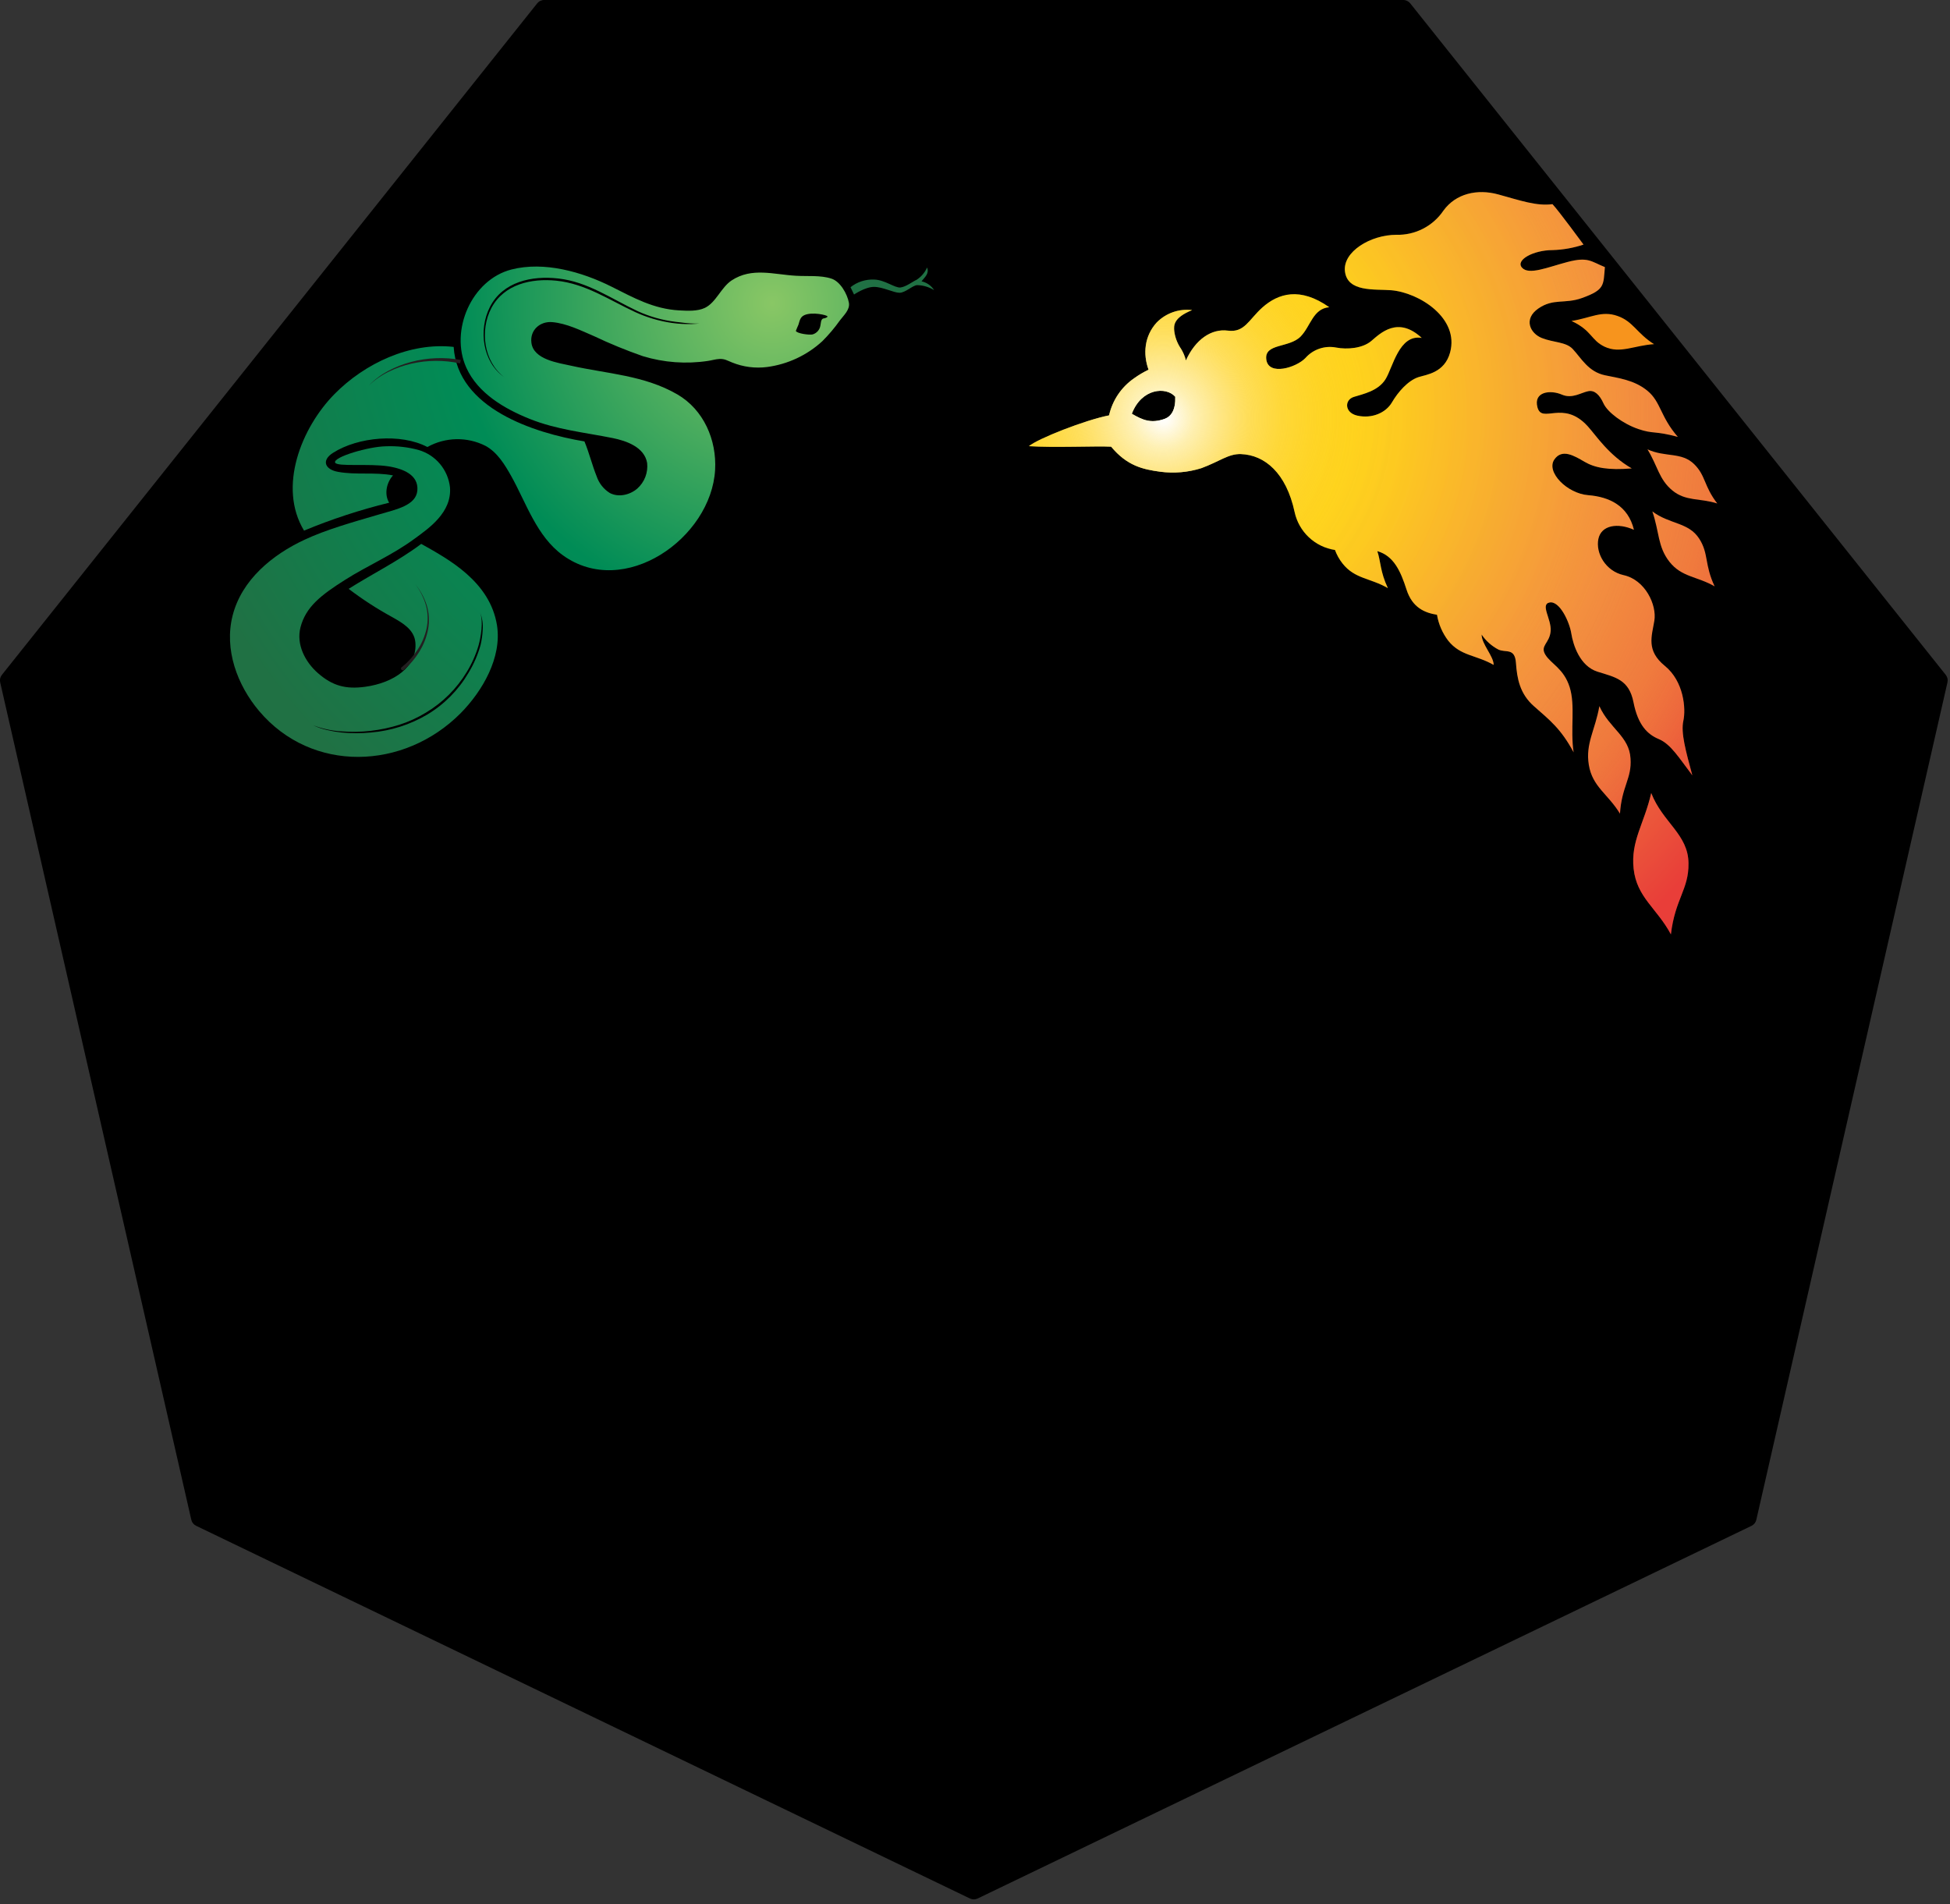 <svg width="212" height="207" viewBox="0 0 212 207" fill="none" xmlns="http://www.w3.org/2000/svg">
<rect x="0" y="0" width="212" height="207" fill="#333333" stroke="none"/>
<path d="M211.54 73.373L153.314 0.36C153.222 0.245 153.105 0.153 152.973 0.091C152.84 0.028 152.695 -0.003 152.548 0H59.172C59.025 -0.003 58.88 0.028 58.747 0.091C58.614 0.153 58.498 0.245 58.406 0.36L0.203 73.373C0.114 73.486 0.051 73.617 0.019 73.756C-0.013 73.896 -0.013 74.041 0.019 74.181L20.799 165.227C20.831 165.367 20.894 165.499 20.983 165.611C21.073 165.724 21.186 165.815 21.316 165.877L105.454 206.401C105.584 206.463 105.726 206.495 105.869 206.495C106.013 206.495 106.155 206.463 106.285 206.401L190.427 165.881C190.556 165.819 190.67 165.728 190.759 165.615C190.849 165.502 190.912 165.371 190.943 165.231L211.724 74.185C211.756 74.044 211.756 73.899 211.725 73.758C211.693 73.618 211.63 73.486 211.54 73.373Z" fill="black"/>
<path d="M183.011 78.364C183.302 77.051 183.065 74.078 181.006 72.398C178.947 70.718 179.575 69.195 179.858 67.484C180.141 65.773 178.874 63.049 176.521 62.528C174.554 62.092 173.459 60.133 173.769 58.605C174.079 57.079 175.889 56.811 177.638 57.599C177.007 54.981 174.959 54.013 172.663 53.833C170.367 53.654 168.052 51.304 168.986 49.953C169.82 48.747 171.14 49.543 172.265 50.202C173.39 50.86 174.826 51.135 177.401 50.925C174.879 49.471 173.54 47.358 172.606 46.333C169.927 43.397 167.631 46.141 167.145 44.266C166.709 42.578 168.546 42.353 169.824 42.908C170.941 43.382 171.906 42.67 172.69 42.525C173.356 42.402 173.899 42.908 174.332 43.861C174.764 44.813 176.444 46.072 178.117 46.643C179.789 47.213 179.831 46.803 182.414 47.5C180.478 45.269 180.585 43.715 179.119 42.494C177.654 41.273 175.817 41.09 174.493 40.799C172.671 40.416 171.925 38.954 170.987 37.948C170.249 37.156 168.905 37.255 167.627 36.75C166.349 36.245 165.595 34.68 167.244 33.539C168.894 32.399 170.122 33.08 172.013 32.391C174.496 31.496 174.309 31.006 174.481 29.039C172.973 28.427 172.66 27.891 170.409 28.484C168.278 29.043 166.223 29.938 165.473 29.104C164.722 28.27 166.72 27.191 168.779 27.191C169.929 27.158 171.068 26.956 172.158 26.59C172.158 26.59 169.472 22.924 168.783 22.196C167.061 22.422 165.339 21.814 162.897 21.14C160.601 20.505 158.27 21.044 156.931 22.893C156.368 23.727 155.603 24.405 154.708 24.866C153.813 25.326 152.817 25.553 151.811 25.526C148.986 25.526 145.967 27.378 146.219 29.502C146.491 31.779 149.415 31.415 151.244 31.553C154.271 31.806 158.676 34.569 157.65 38.323C157.042 40.55 155.044 40.73 154.206 41.002C153.058 41.385 151.983 42.628 151.324 43.753C150.666 44.878 149.151 45.541 147.563 45.185C146.158 44.871 146.154 43.474 147.18 43.153C148.206 42.831 149.821 42.513 150.624 41.239C151.428 39.965 152.098 36.306 154.57 36.739C151.967 34.316 150.046 36.253 149.086 37.068C148.125 37.883 146.441 38.013 145.259 37.783C144.65 37.666 144.02 37.709 143.433 37.911C142.846 38.112 142.323 38.464 141.914 38.931C140.923 39.961 137.915 40.891 137.67 39.092C137.425 37.294 140.173 37.86 141.413 36.574C142.5 35.449 142.737 33.558 144.513 33.398C141.332 31.163 138.975 31.89 137.241 33.428C135.757 34.76 135.301 36.184 133.499 35.946C131.696 35.709 129.959 36.903 128.929 39.192C128.819 38.743 128.64 38.314 128.398 37.921C128.004 37.351 127.752 36.695 127.663 36.008C127.598 35.369 127.567 34.542 129.607 33.712C128.906 33.626 128.195 33.702 127.528 33.934C126.861 34.167 126.257 34.549 125.761 35.051C124.383 36.555 124.261 38.518 124.869 40.194C124.315 40.459 123.786 40.773 123.289 41.132C121.911 42.086 120.943 43.523 120.575 45.158C117.95 45.671 112.818 47.691 111.858 48.506C114.479 48.686 119.159 48.476 120.797 48.56C122.523 50.638 124.241 51.028 126.113 51.281C127.622 51.486 129.157 51.355 130.609 50.898C132.599 50.167 133.556 49.318 134.915 49.367C137.498 49.463 139.84 51.415 140.751 55.682C140.98 56.73 141.522 57.685 142.305 58.419C143.088 59.153 144.075 59.631 145.136 59.792C145.331 60.322 145.608 60.819 145.959 61.261C147.295 62.953 148.967 62.827 150.888 63.94C150.035 62.138 150.123 61.043 149.74 59.918C151.527 60.427 152.274 62.099 152.913 64.093C153.552 66.087 154.918 66.623 156.227 66.837C156.399 67.859 156.817 68.824 157.444 69.65C158.791 71.334 160.459 71.181 162.388 72.287C162.388 71.33 161.079 70.04 161.079 68.988C161.541 69.672 162.166 70.231 162.897 70.614C163.705 70.997 164.692 70.389 164.811 72.076C164.929 73.764 165.228 75.432 166.778 76.787C168.511 78.318 169.694 79.217 171.083 81.797C170.7 79.282 171.293 76.722 170.647 74.694C170 72.666 168.622 72.183 168.01 71.181C167.398 70.178 168.473 69.952 168.584 68.605C168.687 67.323 167.436 65.724 168.45 65.505C169.544 65.268 170.627 67.599 170.826 68.858C171.025 70.117 171.76 72.421 173.681 73.025C175.602 73.63 177.099 73.863 177.589 76.351C178.078 78.838 179.119 79.845 180.34 80.35C181.649 80.901 182.541 82.39 183.987 84.292C183.283 81.682 182.72 79.677 183.011 78.364ZM126.614 45.541C125.133 46.057 124.261 45.686 123.051 44.982C124.104 42.207 126.775 42.001 127.77 43.133C127.82 44.549 127.337 45.273 126.614 45.541Z" fill="url(#paint0_radial_2_3)"/>
<path d="M173.88 76.768C173.429 79.367 172.349 80.844 172.732 83.151C173.115 85.539 174.833 86.328 176.119 88.455C176.31 85.482 177.424 84.629 177.267 82.459C177.133 80.048 174.975 79.191 173.88 76.768Z" fill="url(#paint1_radial_2_3)"/>
<path d="M179.517 86.217C178.752 89.569 177.275 91.421 177.604 94.448C177.952 97.583 180.126 98.723 181.657 101.582C182.108 97.728 183.612 96.691 183.57 93.859C183.547 90.698 180.776 89.439 179.517 86.217Z" fill="url(#paint2_radial_2_3)"/>
<path d="M179.64 55.601C180.405 57.821 180.21 59.428 181.492 61.066C182.824 62.762 184.492 62.643 186.41 63.745C185.284 61.346 185.786 60.201 184.741 58.571C183.585 56.761 181.534 57.021 179.64 55.601Z" fill="url(#paint3_radial_2_3)"/>
<path d="M179.112 48.851C180.221 50.665 180.363 52.127 181.821 53.324C183.279 54.522 184.783 54.132 186.697 54.736C185.231 52.823 185.453 51.725 184.209 50.485C182.828 49.103 181.063 49.75 179.112 48.851Z" fill="url(#paint4_radial_2_3)"/>
<path d="M179.827 37.416C177.983 36.268 177.554 34.94 175.866 34.354C174.118 33.727 172.931 34.573 170.846 34.894C173.096 35.946 172.935 36.972 174.45 37.695C176.13 38.484 177.627 37.561 179.827 37.416Z" fill="#F7941D"/>
<path d="M183.011 78.364C183.302 77.051 183.065 74.078 181.006 72.398C178.947 70.718 179.575 69.195 179.858 67.484C180.141 65.773 178.874 63.049 176.521 62.528C174.554 62.092 173.459 60.133 173.769 58.605C174.079 57.079 175.889 56.811 177.638 57.599C177.007 54.981 174.959 54.013 172.663 53.833C170.367 53.654 168.052 51.304 168.986 49.953C169.82 48.747 171.14 49.543 172.265 50.202C173.39 50.86 174.826 51.135 177.401 50.925C174.879 49.471 173.54 47.358 172.606 46.333C169.927 43.397 167.631 46.141 167.145 44.266C166.709 42.578 168.546 42.353 169.824 42.908C170.941 43.382 171.906 42.67 172.69 42.525C173.356 42.402 173.899 42.908 174.332 43.861C174.764 44.813 176.444 46.072 178.117 46.643C179.789 47.213 179.831 46.803 182.414 47.5C180.478 45.269 180.585 43.715 179.119 42.494C177.654 41.273 175.817 41.09 174.493 40.799C172.671 40.416 171.925 38.954 170.987 37.948C170.249 37.156 168.905 37.255 167.627 36.75C166.349 36.245 165.595 34.68 167.244 33.539C168.894 32.399 170.122 33.08 172.013 32.391C174.496 31.496 174.309 31.006 174.481 29.039C172.973 28.427 172.66 27.891 170.409 28.484C168.278 29.043 166.223 29.938 165.473 29.104C164.722 28.27 166.72 27.191 168.779 27.191C169.929 27.158 171.068 26.956 172.158 26.59C172.158 26.59 169.472 22.924 168.783 22.196C167.061 22.422 165.339 21.814 162.897 21.14C160.601 20.505 158.27 21.044 156.931 22.893C156.368 23.727 155.603 24.405 154.708 24.866C153.813 25.326 152.817 25.553 151.811 25.526C148.986 25.526 145.967 27.378 146.219 29.502C146.491 31.779 149.415 31.415 151.244 31.553C154.271 31.806 158.676 34.569 157.65 38.323C157.042 40.55 155.044 40.73 154.206 41.002C153.058 41.385 151.983 42.628 151.324 43.753C150.666 44.878 149.151 45.541 147.563 45.185C146.158 44.871 146.154 43.474 147.18 43.153C148.206 42.831 149.821 42.513 150.624 41.239C151.428 39.965 152.098 36.306 154.57 36.739C151.967 34.316 150.046 36.253 149.086 37.068C148.125 37.883 146.441 38.013 145.259 37.783C144.65 37.666 144.02 37.709 143.433 37.911C142.846 38.112 142.323 38.464 141.914 38.931C140.923 39.961 137.915 40.891 137.67 39.092C137.425 37.294 140.173 37.86 141.413 36.574C142.5 35.449 142.737 33.558 144.513 33.398C141.332 31.163 138.975 31.89 137.241 33.428C135.757 34.76 135.301 36.184 133.499 35.946C131.696 35.709 129.959 36.903 128.929 39.192C128.819 38.743 128.64 38.314 128.398 37.921C128.004 37.351 127.752 36.695 127.663 36.008C127.598 35.369 127.567 34.542 129.607 33.712C128.906 33.626 128.195 33.702 127.528 33.934C126.861 34.167 126.257 34.549 125.761 35.051C124.383 36.555 124.261 38.518 124.869 40.194C124.315 40.459 123.786 40.773 123.289 41.132C121.911 42.086 120.943 43.523 120.575 45.158C117.95 45.671 112.818 47.691 111.858 48.506C114.479 48.686 119.159 48.476 120.797 48.56C122.523 50.638 124.241 51.028 126.113 51.281C127.622 51.486 129.157 51.355 130.609 50.898C132.599 50.167 133.556 49.318 134.915 49.367C137.498 49.463 139.84 51.415 140.751 55.682C140.98 56.73 141.522 57.685 142.305 58.419C143.088 59.153 144.075 59.631 145.136 59.792C145.331 60.322 145.608 60.819 145.959 61.261C147.295 62.953 148.967 62.827 150.888 63.94C150.035 62.138 150.123 61.043 149.74 59.918C151.527 60.427 152.274 62.099 152.913 64.093C153.552 66.087 154.918 66.623 156.227 66.837C156.399 67.859 156.817 68.824 157.444 69.65C158.791 71.334 160.459 71.181 162.388 72.287C162.388 71.33 161.079 70.04 161.079 68.988C161.541 69.672 162.166 70.231 162.897 70.614C163.705 70.997 164.692 70.389 164.811 72.076C164.929 73.764 165.228 75.432 166.778 76.787C168.511 78.318 169.694 79.217 171.083 81.797C170.7 79.282 171.293 76.722 170.647 74.694C170 72.666 168.622 72.183 168.01 71.181C167.398 70.178 168.473 69.952 168.584 68.605C168.687 67.323 167.436 65.724 168.45 65.505C169.544 65.268 170.627 67.599 170.826 68.858C171.025 70.117 171.76 72.421 173.681 73.025C175.602 73.63 177.099 73.863 177.589 76.351C178.078 78.838 179.119 79.845 180.34 80.35C181.649 80.901 182.541 82.39 183.987 84.292C183.283 81.682 182.72 79.677 183.011 78.364ZM126.614 45.541C125.133 46.057 124.261 45.686 123.051 44.982C124.104 42.207 126.775 42.001 127.77 43.133C127.82 44.549 127.337 45.273 126.614 45.541Z" fill="url(#paint5_radial_2_3)"/>
<path d="M173.88 76.768C173.429 79.367 172.349 80.844 172.732 83.151C173.115 85.539 174.833 86.328 176.119 88.455C176.31 85.482 177.424 84.629 177.267 82.459C177.133 80.048 174.975 79.191 173.88 76.768Z" fill="url(#paint6_radial_2_3)"/>
<path d="M179.517 86.217C178.752 89.569 177.275 91.421 177.604 94.448C177.952 97.583 180.126 98.723 181.657 101.582C182.108 97.728 183.612 96.691 183.57 93.859C183.547 90.698 180.776 89.439 179.517 86.217Z" fill="url(#paint7_radial_2_3)"/>
<path d="M179.64 55.601C180.405 57.821 180.21 59.428 181.492 61.066C182.824 62.762 184.492 62.643 186.41 63.745C185.284 61.346 185.786 60.201 184.741 58.571C183.585 56.761 181.534 57.021 179.64 55.601Z" fill="url(#paint8_radial_2_3)"/>
<path d="M179.112 48.851C180.221 50.665 180.363 52.127 181.821 53.324C183.279 54.522 184.783 54.132 186.697 54.736C185.231 52.823 185.453 51.725 184.209 50.485C182.828 49.103 181.063 49.75 179.112 48.851Z" fill="url(#paint9_radial_2_3)"/>
<path d="M92.291 32.912C92.115 31.955 91.349 30.589 90.377 30.286C89.202 29.904 87.783 30.057 86.55 29.98C84.124 29.85 81.751 29.031 79.536 30.489C78.388 31.255 77.84 32.9 76.627 33.474C75.827 33.857 74.714 33.792 73.86 33.746C71.055 33.597 68.885 32.368 66.455 31.151C63.256 29.552 59.157 28.388 55.602 29.299C51.274 30.413 48.871 35.927 50.696 39.972C51.955 42.762 54.871 44.454 57.584 45.541C60.539 46.723 63.535 47.006 66.616 47.626C68.093 47.925 70.06 48.606 70.355 50.332C70.412 50.849 70.344 51.372 70.157 51.858C69.97 52.343 69.669 52.776 69.279 53.122C68.48 53.807 67.24 54.105 66.283 53.589C65.618 53.169 65.118 52.532 64.867 51.786C64.366 50.542 64.056 49.23 63.539 47.99C58.025 47.071 49.743 44.392 49.322 37.715C44.573 37.179 39.64 39.513 36.36 42.846C32.782 46.482 30.176 52.919 33.054 57.687C36.058 56.441 39.153 55.427 42.311 54.652C41.806 53.864 41.929 52.574 42.728 51.683C40.731 51.3 38.76 51.66 36.762 51.3C35.35 51.055 34.895 50.068 36.203 49.233C38.917 47.5 43.559 47.075 46.464 48.598C47.425 48.062 48.502 47.77 49.603 47.748C50.703 47.725 51.792 47.972 52.774 48.468C54.06 49.161 54.886 50.523 55.579 51.759C57.229 54.71 58.346 58.311 61.197 60.37C67.848 65.165 77.32 58.517 77.745 51.082C77.928 47.84 76.508 44.538 73.631 42.873C70.049 40.799 66.046 40.642 62.115 39.766C60.684 39.448 58.017 39.096 57.776 37.282C57.588 35.885 58.713 34.909 60.034 35.02C61.61 35.154 63.168 35.939 64.595 36.551C66.319 37.369 68.086 38.093 69.888 38.721C72.178 39.419 74.596 39.596 76.964 39.238C77.37 39.18 77.798 39.046 78.208 39.027C78.782 39 79.042 39.188 79.597 39.41C80.802 39.898 82.112 40.066 83.401 39.9C85.643 39.602 87.74 38.622 89.405 37.091C90.106 36.391 90.746 35.633 91.319 34.825C91.721 34.286 92.425 33.677 92.291 32.912ZM77.266 34.959C74.587 35.606 71.495 35.059 69.046 33.922C66.222 32.613 63.665 30.841 60.485 30.516C57.764 30.237 54.802 30.899 53.428 33.474C52.15 35.889 52.571 39.295 54.818 41.006C52.445 39.349 52.005 35.855 53.256 33.386C54.661 30.612 57.849 29.942 60.711 30.279C63.903 30.639 66.482 32.491 69.314 33.822C70.631 34.426 72.035 34.82 73.474 34.99C74.718 35.15 76.627 35.403 77.783 34.783C77.62 34.869 77.446 34.932 77.266 34.971V34.959ZM89.539 34.611C89.21 34.691 89.256 35.181 89.187 35.422C89.148 35.64 89.049 35.843 88.901 36.008C88.753 36.173 88.562 36.294 88.349 36.356C88.035 36.444 86.631 36.268 86.523 35.973C86.523 35.939 86.788 35.346 86.803 35.307C86.948 34.863 86.983 34.469 87.454 34.259C88.322 33.876 89.945 34.259 89.96 34.4C89.975 34.542 89.6 34.607 89.539 34.622V34.611Z" fill="url(#paint10_radial_2_3)"/>
<path d="M54.033 67.985C53.268 63.206 48.737 60.783 45.798 59.13C43.302 61.001 40.536 62.356 37.903 64.017C39.409 65.165 41 66.196 42.663 67.101C43.746 67.714 45.017 68.433 45.155 69.803C45.426 72.501 42.778 74.242 39.713 74.663C37.593 74.954 36.146 74.568 34.55 73.167C33.173 71.954 32.185 70.059 32.671 68.192C33.253 65.961 34.929 64.683 37.47 63.068C40.011 61.453 42.594 60.389 45.044 58.586C46.617 57.438 49.146 55.712 48.92 52.968C48.815 52.036 48.436 51.155 47.833 50.436C47.229 49.717 46.426 49.192 45.526 48.927C44.375 48.61 43.182 48.472 41.99 48.518C40.076 48.537 36.227 49.689 36.429 50.282C36.598 50.779 40.13 50.366 42.246 50.703C43.746 50.944 45.533 51.587 45.373 53.336C45.224 54.943 43.119 55.372 41.27 55.911C38.171 56.818 35.465 57.58 33.108 58.678C29.606 60.312 26.284 63.029 25.293 66.91C24.348 70.599 25.791 74.483 28.175 77.304C33.915 84.089 43.922 83.729 50.076 77.541C52.445 75.142 54.58 71.495 54.033 67.985ZM46.448 77.686C44.587 78.785 42.502 79.451 40.348 79.634C39.279 79.74 38.202 79.74 37.133 79.634C36.6 79.577 36.071 79.486 35.549 79.363C35.021 79.246 34.507 79.07 34.018 78.838C35.012 79.226 36.061 79.453 37.126 79.512C38.185 79.595 39.25 79.576 40.306 79.454C41.359 79.334 42.398 79.114 43.41 78.796C44.418 78.475 45.384 78.034 46.287 77.484C48.12 76.394 49.655 74.868 50.753 73.041C51.301 72.146 51.728 71.184 52.024 70.178C52.261 69.325 52.594 67.545 52.177 66.55C52.435 67.171 52.537 67.844 52.475 68.513C52.448 69.052 52.372 69.588 52.25 70.113C51.953 71.179 51.512 72.199 50.937 73.144C49.847 75.012 48.303 76.574 46.448 77.686Z" fill="url(#paint11_radial_2_3)"/>
<path d="M50.015 39.509C48.279 39.132 46.482 39.14 44.749 39.532C43.88 39.727 43.037 40.025 42.239 40.42C41.435 40.811 40.699 41.328 40.057 41.951C40.68 41.301 41.402 40.755 42.197 40.332C42.991 39.904 43.834 39.572 44.707 39.345C46.466 38.88 48.305 38.807 50.095 39.13L50.015 39.509Z" fill="#231F20"/>
<path d="M43.681 72.532C44.34 72.002 44.911 71.373 45.377 70.668C45.85 69.963 46.188 69.175 46.372 68.345C46.552 67.51 46.531 66.644 46.31 65.819C46.071 64.99 45.682 64.212 45.162 63.523C45.706 64.197 46.122 64.965 46.391 65.789C46.648 66.627 46.702 67.516 46.548 68.379C46.389 69.244 46.069 70.07 45.606 70.817C45.149 71.571 44.577 72.249 43.911 72.826C43.892 72.843 43.87 72.855 43.846 72.863C43.822 72.871 43.797 72.874 43.772 72.872C43.721 72.868 43.674 72.844 43.641 72.805C43.608 72.767 43.592 72.717 43.596 72.666C43.6 72.615 43.624 72.569 43.662 72.535L43.681 72.532Z" fill="#231F20"/>
<path d="M92.467 31.224L92.849 32.02C92.849 32.02 94.062 31.19 95.019 31.19C95.976 31.19 97.155 31.829 97.794 31.829C98.433 31.829 99.225 31.021 99.707 30.998C100.361 31.012 100.998 31.2 101.556 31.542C101.402 31.299 101.202 31.089 100.967 30.925C100.732 30.761 100.466 30.645 100.186 30.585C100.568 30.107 101.047 29.724 100.79 29.085C100.547 29.634 100.148 30.1 99.642 30.424C99.259 30.585 98.494 31.19 97.889 31.255C97.285 31.32 96.198 30.424 95.05 30.394C94.117 30.348 93.198 30.643 92.467 31.224Z" fill="url(#paint12_radial_2_3)"/>
<defs>
<radialGradient id="paint0_radial_2_3" cx="0" cy="0" r="1" gradientUnits="userSpaceOnUse" gradientTransform="translate(125.665 44.396) scale(76.737 76.737)">
<stop stop-color="#FFF9AE"/>
<stop offset="0.01" stop-color="#FFF8A9"/>
<stop offset="0.05" stop-color="#FFED7F"/>
<stop offset="0.09" stop-color="#FFE55D"/>
<stop offset="0.14" stop-color="#FFDE42"/>
<stop offset="0.18" stop-color="#FFDA2F"/>
<stop offset="0.23" stop-color="#FFD724"/>
<stop offset="0.28" stop-color="#FFD620"/>
<stop offset="0.67" stop-color="#F3903F"/>
<stop offset="0.89" stop-color="#ED683C"/>
<stop offset="1" stop-color="#E93E3A"/>
</radialGradient>
<radialGradient id="paint1_radial_2_3" cx="0" cy="0" r="1" gradientUnits="userSpaceOnUse" gradientTransform="translate(125.665 44.396) scale(76.737 76.737)">
<stop stop-color="#FFF9AE"/>
<stop offset="0.01" stop-color="#FFF8A9"/>
<stop offset="0.05" stop-color="#FFED7F"/>
<stop offset="0.09" stop-color="#FFE55D"/>
<stop offset="0.14" stop-color="#FFDE42"/>
<stop offset="0.18" stop-color="#FFDA2F"/>
<stop offset="0.23" stop-color="#FFD724"/>
<stop offset="0.28" stop-color="#FFD620"/>
<stop offset="0.67" stop-color="#F3903F"/>
<stop offset="0.89" stop-color="#ED683C"/>
<stop offset="1" stop-color="#E93E3A"/>
</radialGradient>
<radialGradient id="paint2_radial_2_3" cx="0" cy="0" r="1" gradientUnits="userSpaceOnUse" gradientTransform="translate(125.665 44.396) scale(76.737 76.737)">
<stop stop-color="#FFF9AE"/>
<stop offset="0.01" stop-color="#FFF8A9"/>
<stop offset="0.05" stop-color="#FFED7F"/>
<stop offset="0.09" stop-color="#FFE55D"/>
<stop offset="0.14" stop-color="#FFDE42"/>
<stop offset="0.18" stop-color="#FFDA2F"/>
<stop offset="0.23" stop-color="#FFD724"/>
<stop offset="0.28" stop-color="#FFD620"/>
<stop offset="0.67" stop-color="#F3903F"/>
<stop offset="0.89" stop-color="#ED683C"/>
<stop offset="1" stop-color="#E93E3A"/>
</radialGradient>
<radialGradient id="paint3_radial_2_3" cx="0" cy="0" r="1" gradientUnits="userSpaceOnUse" gradientTransform="translate(125.665 44.396) scale(76.737 76.737)">
<stop stop-color="#FFF9AE"/>
<stop offset="0.01" stop-color="#FFF8A9"/>
<stop offset="0.05" stop-color="#FFED7F"/>
<stop offset="0.09" stop-color="#FFE55D"/>
<stop offset="0.14" stop-color="#FFDE42"/>
<stop offset="0.18" stop-color="#FFDA2F"/>
<stop offset="0.23" stop-color="#FFD724"/>
<stop offset="0.28" stop-color="#FFD620"/>
<stop offset="0.67" stop-color="#F3903F"/>
<stop offset="0.89" stop-color="#ED683C"/>
<stop offset="1" stop-color="#E93E3A"/>
</radialGradient>
<radialGradient id="paint4_radial_2_3" cx="0" cy="0" r="1" gradientUnits="userSpaceOnUse" gradientTransform="translate(125.665 44.396) scale(76.737 76.737)">
<stop stop-color="#FFF9AE"/>
<stop offset="0.01" stop-color="#FFF8A9"/>
<stop offset="0.05" stop-color="#FFED7F"/>
<stop offset="0.09" stop-color="#FFE55D"/>
<stop offset="0.14" stop-color="#FFDE42"/>
<stop offset="0.18" stop-color="#FFDA2F"/>
<stop offset="0.23" stop-color="#FFD724"/>
<stop offset="0.28" stop-color="#FFD620"/>
<stop offset="0.67" stop-color="#F3903F"/>
<stop offset="0.89" stop-color="#ED683C"/>
<stop offset="1" stop-color="#E93E3A"/>
</radialGradient>
<radialGradient id="paint5_radial_2_3" cx="0" cy="0" r="1" gradientUnits="userSpaceOnUse" gradientTransform="translate(126.496 45.449) scale(67.001 67.001)">
<stop stop-color="white"/>
<stop offset="0.01" stop-color="#FFFDF7" stop-opacity="0.97"/>
<stop offset="0.05" stop-color="#FEF1C1" stop-opacity="0.79"/>
<stop offset="0.1" stop-color="#FEE590" stop-opacity="0.64"/>
<stop offset="0.14" stop-color="#FEDC68" stop-opacity="0.5"/>
<stop offset="0.19" stop-color="#FDD447" stop-opacity="0.39"/>
<stop offset="0.24" stop-color="#FDCF2D" stop-opacity="0.31"/>
<stop offset="0.28" stop-color="#FDCA1B" stop-opacity="0.25"/>
<stop offset="0.33" stop-color="#FDC810" stop-opacity="0.21"/>
<stop offset="0.38" stop-color="#FDC70C" stop-opacity="0.2"/>
<stop offset="0.67" stop-color="#F3903F" stop-opacity="0.2"/>
<stop offset="0.89" stop-color="#ED683C" stop-opacity="0"/>
<stop offset="1" stop-color="#E93E3A" stop-opacity="0.3"/>
</radialGradient>
<radialGradient id="paint6_radial_2_3" cx="0" cy="0" r="1" gradientUnits="userSpaceOnUse" gradientTransform="translate(126.495 45.449) scale(67.001 67.001)">
<stop stop-color="white"/>
<stop offset="0.01" stop-color="#FFFDF7" stop-opacity="0.97"/>
<stop offset="0.05" stop-color="#FEF1C1" stop-opacity="0.79"/>
<stop offset="0.1" stop-color="#FEE590" stop-opacity="0.64"/>
<stop offset="0.14" stop-color="#FEDC68" stop-opacity="0.5"/>
<stop offset="0.19" stop-color="#FDD447" stop-opacity="0.39"/>
<stop offset="0.24" stop-color="#FDCF2D" stop-opacity="0.31"/>
<stop offset="0.28" stop-color="#FDCA1B" stop-opacity="0.25"/>
<stop offset="0.33" stop-color="#FDC810" stop-opacity="0.21"/>
<stop offset="0.38" stop-color="#FDC70C" stop-opacity="0.2"/>
<stop offset="0.67" stop-color="#F3903F" stop-opacity="0.2"/>
<stop offset="0.89" stop-color="#ED683C" stop-opacity="0"/>
<stop offset="1" stop-color="#E93E3A" stop-opacity="0.3"/>
</radialGradient>
<radialGradient id="paint7_radial_2_3" cx="0" cy="0" r="1" gradientUnits="userSpaceOnUse" gradientTransform="translate(126.496 45.449) scale(67.001 67.001)">
<stop stop-color="white"/>
<stop offset="0.01" stop-color="#FFFDF7" stop-opacity="0.97"/>
<stop offset="0.05" stop-color="#FEF1C1" stop-opacity="0.79"/>
<stop offset="0.1" stop-color="#FEE590" stop-opacity="0.64"/>
<stop offset="0.14" stop-color="#FEDC68" stop-opacity="0.5"/>
<stop offset="0.19" stop-color="#FDD447" stop-opacity="0.39"/>
<stop offset="0.24" stop-color="#FDCF2D" stop-opacity="0.31"/>
<stop offset="0.28" stop-color="#FDCA1B" stop-opacity="0.25"/>
<stop offset="0.33" stop-color="#FDC810" stop-opacity="0.21"/>
<stop offset="0.38" stop-color="#FDC70C" stop-opacity="0.2"/>
<stop offset="0.67" stop-color="#F3903F" stop-opacity="0.2"/>
<stop offset="0.89" stop-color="#ED683C" stop-opacity="0"/>
<stop offset="1" stop-color="#E93E3A" stop-opacity="0.3"/>
</radialGradient>
<radialGradient id="paint8_radial_2_3" cx="0" cy="0" r="1" gradientUnits="userSpaceOnUse" gradientTransform="translate(126.496 45.449) scale(67.001 67.001)">
<stop stop-color="white"/>
<stop offset="0.01" stop-color="#FFFDF7" stop-opacity="0.97"/>
<stop offset="0.05" stop-color="#FEF1C1" stop-opacity="0.79"/>
<stop offset="0.1" stop-color="#FEE590" stop-opacity="0.64"/>
<stop offset="0.14" stop-color="#FEDC68" stop-opacity="0.5"/>
<stop offset="0.19" stop-color="#FDD447" stop-opacity="0.39"/>
<stop offset="0.24" stop-color="#FDCF2D" stop-opacity="0.31"/>
<stop offset="0.28" stop-color="#FDCA1B" stop-opacity="0.25"/>
<stop offset="0.33" stop-color="#FDC810" stop-opacity="0.21"/>
<stop offset="0.38" stop-color="#FDC70C" stop-opacity="0.2"/>
<stop offset="0.67" stop-color="#F3903F" stop-opacity="0.2"/>
<stop offset="0.89" stop-color="#ED683C" stop-opacity="0"/>
<stop offset="1" stop-color="#E93E3A" stop-opacity="0.3"/>
</radialGradient>
<radialGradient id="paint9_radial_2_3" cx="0" cy="0" r="1" gradientUnits="userSpaceOnUse" gradientTransform="translate(126.496 45.449) scale(67.001 67.001)">
<stop stop-color="white"/>
<stop offset="0.01" stop-color="#FFFDF7" stop-opacity="0.97"/>
<stop offset="0.05" stop-color="#FEF1C1" stop-opacity="0.79"/>
<stop offset="0.1" stop-color="#FEE590" stop-opacity="0.64"/>
<stop offset="0.14" stop-color="#FEDC68" stop-opacity="0.5"/>
<stop offset="0.19" stop-color="#FDD447" stop-opacity="0.39"/>
<stop offset="0.24" stop-color="#FDCF2D" stop-opacity="0.31"/>
<stop offset="0.28" stop-color="#FDCA1B" stop-opacity="0.25"/>
<stop offset="0.33" stop-color="#FDC810" stop-opacity="0.21"/>
<stop offset="0.38" stop-color="#FDC70C" stop-opacity="0.2"/>
<stop offset="0.67" stop-color="#F3903F" stop-opacity="0.2"/>
<stop offset="0.89" stop-color="#ED683C" stop-opacity="0"/>
<stop offset="1" stop-color="#E93E3A" stop-opacity="0.3"/>
</radialGradient>
<radialGradient id="paint10_radial_2_3" cx="0" cy="0" r="1" gradientUnits="userSpaceOnUse" gradientTransform="translate(83.826 33.042) scale(68.215 68.215)">
<stop stop-color="#89C765"/>
<stop offset="0.44" stop-color="#109358"/>
<stop offset="0.5" stop-color="#008C56"/>
<stop offset="1" stop-color="#207144"/>
</radialGradient>
<radialGradient id="paint11_radial_2_3" cx="0" cy="0" r="1" gradientUnits="userSpaceOnUse" gradientTransform="translate(83.826 33.042) scale(68.215)">
<stop stop-color="#89C765"/>
<stop offset="0.44" stop-color="#109358"/>
<stop offset="0.5" stop-color="#008C56"/>
<stop offset="1" stop-color="#207144"/>
</radialGradient>
<radialGradient id="paint12_radial_2_3" cx="0" cy="0" r="1" gradientUnits="userSpaceOnUse" gradientTransform="translate(2115.29 278.521) scale(762.377 246.208)">
<stop stop-color="#89C765"/>
<stop offset="0.44" stop-color="#109358"/>
<stop offset="0.5" stop-color="#008C56"/>
<stop offset="1" stop-color="#207144"/>
</radialGradient>
</defs>
</svg>
